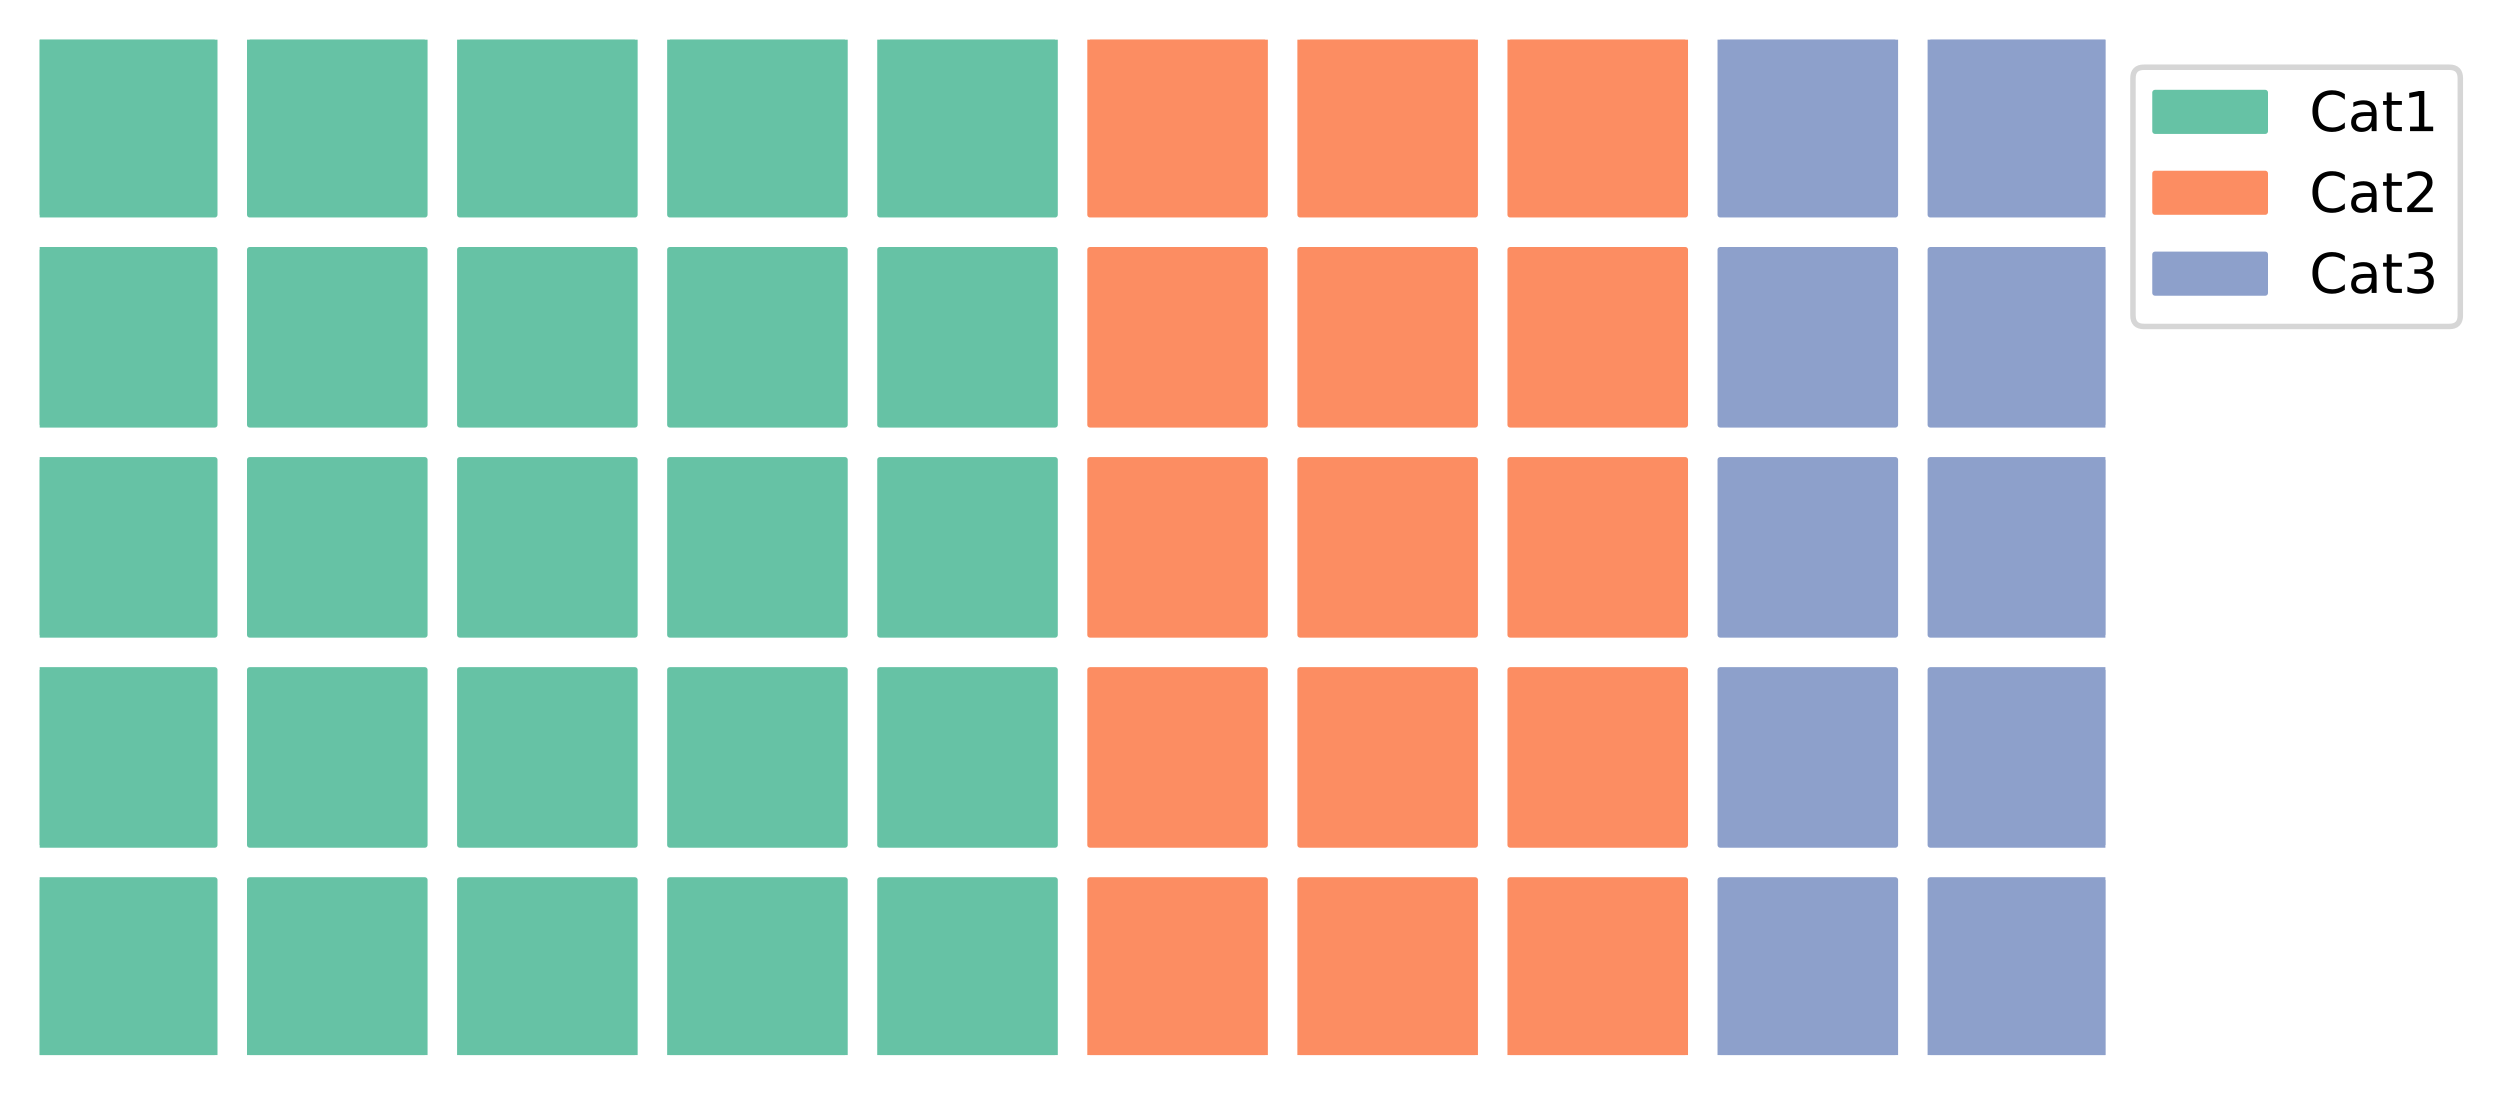 <?xml version="1.0" encoding="utf-8" standalone="no"?>
<!DOCTYPE svg PUBLIC "-//W3C//DTD SVG 1.1//EN"
  "http://www.w3.org/Graphics/SVG/1.1/DTD/svg11.dtd">
<!-- Created with matplotlib (https://matplotlib.org/) -->
<svg height="198.627pt" version="1.1" viewBox="0 0 453.6 198.627" width="453.6pt" xmlns="http://www.w3.org/2000/svg" xmlns:xlink="http://www.w3.org/1999/xlink">
 <defs>
  <style type="text/css">
*{stroke-linecap:butt;stroke-linejoin:round;}
  </style>
 </defs>
 <g id="figure_1">
  <g id="patch_1">
   <path d="M 0 198.627 
L 453.6 198.627 
L 453.6 0 
L 0 0 
z
" style="fill:#ffffff;"/>
  </g>
  <g id="axes_1">
   <g id="patch_2">
    <path clip-path="url(#p44f434ca4f)" d="M 7.2 191.427 
L 38.963 191.427 
L 38.963 159.664 
L 7.2 159.664 
z
" style="fill:#66c2a5;stroke:#66c2a5;stroke-linejoin:miter;"/>
   </g>
   <g id="patch_3">
    <path clip-path="url(#p44f434ca4f)" d="M 7.2 153.311 
L 38.963 153.311 
L 38.963 121.548 
L 7.2 121.548 
z
" style="fill:#66c2a5;stroke:#66c2a5;stroke-linejoin:miter;"/>
   </g>
   <g id="patch_4">
    <path clip-path="url(#p44f434ca4f)" d="M 7.2 115.195 
L 38.963 115.195 
L 38.963 83.432 
L 7.2 83.432 
z
" style="fill:#66c2a5;stroke:#66c2a5;stroke-linejoin:miter;"/>
   </g>
   <g id="patch_5">
    <path clip-path="url(#p44f434ca4f)" d="M 7.2 77.079 
L 38.963 77.079 
L 38.963 45.316 
L 7.2 45.316 
z
" style="fill:#66c2a5;stroke:#66c2a5;stroke-linejoin:miter;"/>
   </g>
   <g id="patch_6">
    <path clip-path="url(#p44f434ca4f)" d="M 7.2 38.963 
L 38.963 38.963 
L 38.963 7.2 
L 7.2 7.2 
z
" style="fill:#66c2a5;stroke:#66c2a5;stroke-linejoin:miter;"/>
   </g>
   <g id="patch_7">
    <path clip-path="url(#p44f434ca4f)" d="M 45.316 191.427 
L 77.079 191.427 
L 77.079 159.664 
L 45.316 159.664 
z
" style="fill:#66c2a5;stroke:#66c2a5;stroke-linejoin:miter;"/>
   </g>
   <g id="patch_8">
    <path clip-path="url(#p44f434ca4f)" d="M 45.316 153.311 
L 77.079 153.311 
L 77.079 121.548 
L 45.316 121.548 
z
" style="fill:#66c2a5;stroke:#66c2a5;stroke-linejoin:miter;"/>
   </g>
   <g id="patch_9">
    <path clip-path="url(#p44f434ca4f)" d="M 45.316 115.195 
L 77.079 115.195 
L 77.079 83.432 
L 45.316 83.432 
z
" style="fill:#66c2a5;stroke:#66c2a5;stroke-linejoin:miter;"/>
   </g>
   <g id="patch_10">
    <path clip-path="url(#p44f434ca4f)" d="M 45.316 77.079 
L 77.079 77.079 
L 77.079 45.316 
L 45.316 45.316 
z
" style="fill:#66c2a5;stroke:#66c2a5;stroke-linejoin:miter;"/>
   </g>
   <g id="patch_11">
    <path clip-path="url(#p44f434ca4f)" d="M 45.316 38.963 
L 77.079 38.963 
L 77.079 7.2 
L 45.316 7.2 
z
" style="fill:#66c2a5;stroke:#66c2a5;stroke-linejoin:miter;"/>
   </g>
   <g id="patch_12">
    <path clip-path="url(#p44f434ca4f)" d="M 83.432 191.427 
L 115.195 191.427 
L 115.195 159.664 
L 83.432 159.664 
z
" style="fill:#66c2a5;stroke:#66c2a5;stroke-linejoin:miter;"/>
   </g>
   <g id="patch_13">
    <path clip-path="url(#p44f434ca4f)" d="M 83.432 153.311 
L 115.195 153.311 
L 115.195 121.548 
L 83.432 121.548 
z
" style="fill:#66c2a5;stroke:#66c2a5;stroke-linejoin:miter;"/>
   </g>
   <g id="patch_14">
    <path clip-path="url(#p44f434ca4f)" d="M 83.432 115.195 
L 115.195 115.195 
L 115.195 83.432 
L 83.432 83.432 
z
" style="fill:#66c2a5;stroke:#66c2a5;stroke-linejoin:miter;"/>
   </g>
   <g id="patch_15">
    <path clip-path="url(#p44f434ca4f)" d="M 83.432 77.079 
L 115.195 77.079 
L 115.195 45.316 
L 83.432 45.316 
z
" style="fill:#66c2a5;stroke:#66c2a5;stroke-linejoin:miter;"/>
   </g>
   <g id="patch_16">
    <path clip-path="url(#p44f434ca4f)" d="M 83.432 38.963 
L 115.195 38.963 
L 115.195 7.2 
L 83.432 7.2 
z
" style="fill:#66c2a5;stroke:#66c2a5;stroke-linejoin:miter;"/>
   </g>
   <g id="patch_17">
    <path clip-path="url(#p44f434ca4f)" d="M 121.548 191.427 
L 153.311 191.427 
L 153.311 159.664 
L 121.548 159.664 
z
" style="fill:#66c2a5;stroke:#66c2a5;stroke-linejoin:miter;"/>
   </g>
   <g id="patch_18">
    <path clip-path="url(#p44f434ca4f)" d="M 121.548 153.311 
L 153.311 153.311 
L 153.311 121.548 
L 121.548 121.548 
z
" style="fill:#66c2a5;stroke:#66c2a5;stroke-linejoin:miter;"/>
   </g>
   <g id="patch_19">
    <path clip-path="url(#p44f434ca4f)" d="M 121.548 115.195 
L 153.311 115.195 
L 153.311 83.432 
L 121.548 83.432 
z
" style="fill:#66c2a5;stroke:#66c2a5;stroke-linejoin:miter;"/>
   </g>
   <g id="patch_20">
    <path clip-path="url(#p44f434ca4f)" d="M 121.548 77.079 
L 153.311 77.079 
L 153.311 45.316 
L 121.548 45.316 
z
" style="fill:#66c2a5;stroke:#66c2a5;stroke-linejoin:miter;"/>
   </g>
   <g id="patch_21">
    <path clip-path="url(#p44f434ca4f)" d="M 121.548 38.963 
L 153.311 38.963 
L 153.311 7.2 
L 121.548 7.2 
z
" style="fill:#66c2a5;stroke:#66c2a5;stroke-linejoin:miter;"/>
   </g>
   <g id="patch_22">
    <path clip-path="url(#p44f434ca4f)" d="M 159.664 191.427 
L 191.427 191.427 
L 191.427 159.664 
L 159.664 159.664 
z
" style="fill:#66c2a5;stroke:#66c2a5;stroke-linejoin:miter;"/>
   </g>
   <g id="patch_23">
    <path clip-path="url(#p44f434ca4f)" d="M 159.664 153.311 
L 191.427 153.311 
L 191.427 121.548 
L 159.664 121.548 
z
" style="fill:#66c2a5;stroke:#66c2a5;stroke-linejoin:miter;"/>
   </g>
   <g id="patch_24">
    <path clip-path="url(#p44f434ca4f)" d="M 159.664 115.195 
L 191.427 115.195 
L 191.427 83.432 
L 159.664 83.432 
z
" style="fill:#66c2a5;stroke:#66c2a5;stroke-linejoin:miter;"/>
   </g>
   <g id="patch_25">
    <path clip-path="url(#p44f434ca4f)" d="M 159.664 77.079 
L 191.427 77.079 
L 191.427 45.316 
L 159.664 45.316 
z
" style="fill:#66c2a5;stroke:#66c2a5;stroke-linejoin:miter;"/>
   </g>
   <g id="patch_26">
    <path clip-path="url(#p44f434ca4f)" d="M 159.664 38.963 
L 191.427 38.963 
L 191.427 7.2 
L 159.664 7.2 
z
" style="fill:#66c2a5;stroke:#66c2a5;stroke-linejoin:miter;"/>
   </g>
   <g id="patch_27">
    <path clip-path="url(#p44f434ca4f)" d="M 197.779 191.427 
L 229.543 191.427 
L 229.543 159.664 
L 197.779 159.664 
z
" style="fill:#fc8d62;stroke:#fc8d62;stroke-linejoin:miter;"/>
   </g>
   <g id="patch_28">
    <path clip-path="url(#p44f434ca4f)" d="M 197.779 153.311 
L 229.543 153.311 
L 229.543 121.548 
L 197.779 121.548 
z
" style="fill:#fc8d62;stroke:#fc8d62;stroke-linejoin:miter;"/>
   </g>
   <g id="patch_29">
    <path clip-path="url(#p44f434ca4f)" d="M 197.779 115.195 
L 229.543 115.195 
L 229.543 83.432 
L 197.779 83.432 
z
" style="fill:#fc8d62;stroke:#fc8d62;stroke-linejoin:miter;"/>
   </g>
   <g id="patch_30">
    <path clip-path="url(#p44f434ca4f)" d="M 197.779 77.079 
L 229.543 77.079 
L 229.543 45.316 
L 197.779 45.316 
z
" style="fill:#fc8d62;stroke:#fc8d62;stroke-linejoin:miter;"/>
   </g>
   <g id="patch_31">
    <path clip-path="url(#p44f434ca4f)" d="M 197.779 38.963 
L 229.543 38.963 
L 229.543 7.2 
L 197.779 7.2 
z
" style="fill:#fc8d62;stroke:#fc8d62;stroke-linejoin:miter;"/>
   </g>
   <g id="patch_32">
    <path clip-path="url(#p44f434ca4f)" d="M 235.895 191.427 
L 267.659 191.427 
L 267.659 159.664 
L 235.895 159.664 
z
" style="fill:#fc8d62;stroke:#fc8d62;stroke-linejoin:miter;"/>
   </g>
   <g id="patch_33">
    <path clip-path="url(#p44f434ca4f)" d="M 235.895 153.311 
L 267.659 153.311 
L 267.659 121.548 
L 235.895 121.548 
z
" style="fill:#fc8d62;stroke:#fc8d62;stroke-linejoin:miter;"/>
   </g>
   <g id="patch_34">
    <path clip-path="url(#p44f434ca4f)" d="M 235.895 115.195 
L 267.659 115.195 
L 267.659 83.432 
L 235.895 83.432 
z
" style="fill:#fc8d62;stroke:#fc8d62;stroke-linejoin:miter;"/>
   </g>
   <g id="patch_35">
    <path clip-path="url(#p44f434ca4f)" d="M 235.895 77.079 
L 267.659 77.079 
L 267.659 45.316 
L 235.895 45.316 
z
" style="fill:#fc8d62;stroke:#fc8d62;stroke-linejoin:miter;"/>
   </g>
   <g id="patch_36">
    <path clip-path="url(#p44f434ca4f)" d="M 235.895 38.963 
L 267.659 38.963 
L 267.659 7.2 
L 235.895 7.2 
z
" style="fill:#fc8d62;stroke:#fc8d62;stroke-linejoin:miter;"/>
   </g>
   <g id="patch_37">
    <path clip-path="url(#p44f434ca4f)" d="M 274.011 191.427 
L 305.774 191.427 
L 305.774 159.664 
L 274.011 159.664 
z
" style="fill:#fc8d62;stroke:#fc8d62;stroke-linejoin:miter;"/>
   </g>
   <g id="patch_38">
    <path clip-path="url(#p44f434ca4f)" d="M 274.011 153.311 
L 305.774 153.311 
L 305.774 121.548 
L 274.011 121.548 
z
" style="fill:#fc8d62;stroke:#fc8d62;stroke-linejoin:miter;"/>
   </g>
   <g id="patch_39">
    <path clip-path="url(#p44f434ca4f)" d="M 274.011 115.195 
L 305.774 115.195 
L 305.774 83.432 
L 274.011 83.432 
z
" style="fill:#fc8d62;stroke:#fc8d62;stroke-linejoin:miter;"/>
   </g>
   <g id="patch_40">
    <path clip-path="url(#p44f434ca4f)" d="M 274.011 77.079 
L 305.774 77.079 
L 305.774 45.316 
L 274.011 45.316 
z
" style="fill:#fc8d62;stroke:#fc8d62;stroke-linejoin:miter;"/>
   </g>
   <g id="patch_41">
    <path clip-path="url(#p44f434ca4f)" d="M 274.011 38.963 
L 305.774 38.963 
L 305.774 7.2 
L 274.011 7.2 
z
" style="fill:#fc8d62;stroke:#fc8d62;stroke-linejoin:miter;"/>
   </g>
   <g id="patch_42">
    <path clip-path="url(#p44f434ca4f)" d="M 312.127 191.427 
L 343.89 191.427 
L 343.89 159.664 
L 312.127 159.664 
z
" style="fill:#8da0cb;stroke:#8da0cb;stroke-linejoin:miter;"/>
   </g>
   <g id="patch_43">
    <path clip-path="url(#p44f434ca4f)" d="M 312.127 153.311 
L 343.89 153.311 
L 343.89 121.548 
L 312.127 121.548 
z
" style="fill:#8da0cb;stroke:#8da0cb;stroke-linejoin:miter;"/>
   </g>
   <g id="patch_44">
    <path clip-path="url(#p44f434ca4f)" d="M 312.127 115.195 
L 343.89 115.195 
L 343.89 83.432 
L 312.127 83.432 
z
" style="fill:#8da0cb;stroke:#8da0cb;stroke-linejoin:miter;"/>
   </g>
   <g id="patch_45">
    <path clip-path="url(#p44f434ca4f)" d="M 312.127 77.079 
L 343.89 77.079 
L 343.89 45.316 
L 312.127 45.316 
z
" style="fill:#8da0cb;stroke:#8da0cb;stroke-linejoin:miter;"/>
   </g>
   <g id="patch_46">
    <path clip-path="url(#p44f434ca4f)" d="M 312.127 38.963 
L 343.89 38.963 
L 343.89 7.2 
L 312.127 7.2 
z
" style="fill:#8da0cb;stroke:#8da0cb;stroke-linejoin:miter;"/>
   </g>
   <g id="patch_47">
    <path clip-path="url(#p44f434ca4f)" d="M 350.243 191.427 
L 382.006 191.427 
L 382.006 159.664 
L 350.243 159.664 
z
" style="fill:#8da0cb;stroke:#8da0cb;stroke-linejoin:miter;"/>
   </g>
   <g id="patch_48">
    <path clip-path="url(#p44f434ca4f)" d="M 350.243 153.311 
L 382.006 153.311 
L 382.006 121.548 
L 350.243 121.548 
z
" style="fill:#8da0cb;stroke:#8da0cb;stroke-linejoin:miter;"/>
   </g>
   <g id="patch_49">
    <path clip-path="url(#p44f434ca4f)" d="M 350.243 115.195 
L 382.006 115.195 
L 382.006 83.432 
L 350.243 83.432 
z
" style="fill:#8da0cb;stroke:#8da0cb;stroke-linejoin:miter;"/>
   </g>
   <g id="patch_50">
    <path clip-path="url(#p44f434ca4f)" d="M 350.243 77.079 
L 382.006 77.079 
L 382.006 45.316 
L 350.243 45.316 
z
" style="fill:#8da0cb;stroke:#8da0cb;stroke-linejoin:miter;"/>
   </g>
   <g id="patch_51">
    <path clip-path="url(#p44f434ca4f)" d="M 350.243 38.963 
L 382.006 38.963 
L 382.006 7.2 
L 350.243 7.2 
z
" style="fill:#8da0cb;stroke:#8da0cb;stroke-linejoin:miter;"/>
   </g>
   <g id="legend_1">
    <g id="patch_52">
     <path d="M 389.006 59.234 
L 444.4 59.234 
Q 446.4 59.234 446.4 57.234 
L 446.4 14.2 
Q 446.4 12.2 444.4 12.2 
L 389.006 12.2 
Q 387.006 12.2 387.006 14.2 
L 387.006 57.234 
Q 387.006 59.234 389.006 59.234 
z
" style="fill:#ffffff;opacity:0.8;stroke:#cccccc;stroke-linejoin:miter;"/>
    </g>
    <g id="patch_53">
     <path d="M 391.006 23.798 
L 411.006 23.798 
L 411.006 16.798 
L 391.006 16.798 
z
" style="fill:#66c2a5;stroke:#66c2a5;stroke-linejoin:miter;"/>
    </g>
    <g id="text_1">
     <!-- Cat1 -->
     <defs>
      <path d="M 64.406 67.281 
L 64.406 56.891 
Q 59.422 61.531 53.781 63.812 
Q 48.141 66.109 41.797 66.109 
Q 29.297 66.109 22.656 58.469 
Q 16.016 50.828 16.016 36.375 
Q 16.016 21.969 22.656 14.328 
Q 29.297 6.688 41.797 6.688 
Q 48.141 6.688 53.781 8.984 
Q 59.422 11.281 64.406 15.922 
L 64.406 5.609 
Q 59.234 2.094 53.438 0.328 
Q 47.656 -1.422 41.219 -1.422 
Q 24.656 -1.422 15.125 8.703 
Q 5.609 18.844 5.609 36.375 
Q 5.609 53.953 15.125 64.078 
Q 24.656 74.219 41.219 74.219 
Q 47.75 74.219 53.531 72.484 
Q 59.328 70.75 64.406 67.281 
z
" id="DejaVuSans-67"/>
      <path d="M 34.281 27.484 
Q 23.391 27.484 19.188 25 
Q 14.984 22.516 14.984 16.5 
Q 14.984 11.719 18.141 8.906 
Q 21.297 6.109 26.703 6.109 
Q 34.188 6.109 38.703 11.406 
Q 43.219 16.703 43.219 25.484 
L 43.219 27.484 
z
M 52.203 31.203 
L 52.203 0 
L 43.219 0 
L 43.219 8.297 
Q 40.141 3.328 35.547 0.953 
Q 30.953 -1.422 24.312 -1.422 
Q 15.922 -1.422 10.953 3.297 
Q 6 8.016 6 15.922 
Q 6 25.141 12.172 29.828 
Q 18.359 34.516 30.609 34.516 
L 43.219 34.516 
L 43.219 35.406 
Q 43.219 41.609 39.141 45 
Q 35.062 48.391 27.688 48.391 
Q 23 48.391 18.547 47.266 
Q 14.109 46.141 10.016 43.891 
L 10.016 52.203 
Q 14.938 54.109 19.578 55.047 
Q 24.219 56 28.609 56 
Q 40.484 56 46.344 49.844 
Q 52.203 43.703 52.203 31.203 
z
" id="DejaVuSans-97"/>
      <path d="M 18.312 70.219 
L 18.312 54.688 
L 36.812 54.688 
L 36.812 47.703 
L 18.312 47.703 
L 18.312 18.016 
Q 18.312 11.328 20.141 9.422 
Q 21.969 7.516 27.594 7.516 
L 36.812 7.516 
L 36.812 0 
L 27.594 0 
Q 17.188 0 13.234 3.875 
Q 9.281 7.766 9.281 18.016 
L 9.281 47.703 
L 2.688 47.703 
L 2.688 54.688 
L 9.281 54.688 
L 9.281 70.219 
z
" id="DejaVuSans-116"/>
      <path d="M 12.406 8.297 
L 28.516 8.297 
L 28.516 63.922 
L 10.984 60.406 
L 10.984 69.391 
L 28.422 72.906 
L 38.281 72.906 
L 38.281 8.297 
L 54.391 8.297 
L 54.391 0 
L 12.406 0 
z
" id="DejaVuSans-49"/>
     </defs>
     <g transform="translate(419.006 23.798)scale(0.1 -0.1)">
      <use xlink:href="#DejaVuSans-67"/>
      <use x="69.824" xlink:href="#DejaVuSans-97"/>
      <use x="131.104" xlink:href="#DejaVuSans-116"/>
      <use x="170.312" xlink:href="#DejaVuSans-49"/>
     </g>
    </g>
    <g id="patch_54">
     <path d="M 391.006 38.477 
L 411.006 38.477 
L 411.006 31.477 
L 391.006 31.477 
z
" style="fill:#fc8d62;stroke:#fc8d62;stroke-linejoin:miter;"/>
    </g>
    <g id="text_2">
     <!-- Cat2 -->
     <defs>
      <path d="M 19.188 8.297 
L 53.609 8.297 
L 53.609 0 
L 7.328 0 
L 7.328 8.297 
Q 12.938 14.109 22.625 23.891 
Q 32.328 33.688 34.812 36.531 
Q 39.547 41.844 41.422 45.531 
Q 43.312 49.219 43.312 52.781 
Q 43.312 58.594 39.234 62.25 
Q 35.156 65.922 28.609 65.922 
Q 23.969 65.922 18.812 64.312 
Q 13.672 62.703 7.812 59.422 
L 7.812 69.391 
Q 13.766 71.781 18.938 73 
Q 24.125 74.219 28.422 74.219 
Q 39.75 74.219 46.484 68.547 
Q 53.219 62.891 53.219 53.422 
Q 53.219 48.922 51.531 44.891 
Q 49.859 40.875 45.406 35.406 
Q 44.188 33.984 37.641 27.219 
Q 31.109 20.453 19.188 8.297 
z
" id="DejaVuSans-50"/>
     </defs>
     <g transform="translate(419.006 38.477)scale(0.1 -0.1)">
      <use xlink:href="#DejaVuSans-67"/>
      <use x="69.824" xlink:href="#DejaVuSans-97"/>
      <use x="131.104" xlink:href="#DejaVuSans-116"/>
      <use x="170.312" xlink:href="#DejaVuSans-50"/>
     </g>
    </g>
    <g id="patch_55">
     <path d="M 391.006 53.155 
L 411.006 53.155 
L 411.006 46.155 
L 391.006 46.155 
z
" style="fill:#8da0cb;stroke:#8da0cb;stroke-linejoin:miter;"/>
    </g>
    <g id="text_3">
     <!-- Cat3 -->
     <defs>
      <path d="M 40.578 39.312 
Q 47.656 37.797 51.625 33 
Q 55.609 28.219 55.609 21.188 
Q 55.609 10.406 48.188 4.484 
Q 40.766 -1.422 27.094 -1.422 
Q 22.516 -1.422 17.656 -0.516 
Q 12.797 0.391 7.625 2.203 
L 7.625 11.719 
Q 11.719 9.328 16.594 8.109 
Q 21.484 6.891 26.812 6.891 
Q 36.078 6.891 40.938 10.547 
Q 45.797 14.203 45.797 21.188 
Q 45.797 27.641 41.281 31.266 
Q 36.766 34.906 28.719 34.906 
L 20.219 34.906 
L 20.219 43.016 
L 29.109 43.016 
Q 36.375 43.016 40.234 45.922 
Q 44.094 48.828 44.094 54.297 
Q 44.094 59.906 40.109 62.906 
Q 36.141 65.922 28.719 65.922 
Q 24.656 65.922 20.016 65.031 
Q 15.375 64.156 9.812 62.312 
L 9.812 71.094 
Q 15.438 72.656 20.344 73.438 
Q 25.25 74.219 29.594 74.219 
Q 40.828 74.219 47.359 69.109 
Q 53.906 64.016 53.906 55.328 
Q 53.906 49.266 50.438 45.094 
Q 46.969 40.922 40.578 39.312 
z
" id="DejaVuSans-51"/>
     </defs>
     <g transform="translate(419.006 53.155)scale(0.1 -0.1)">
      <use xlink:href="#DejaVuSans-67"/>
      <use x="69.824" xlink:href="#DejaVuSans-97"/>
      <use x="131.104" xlink:href="#DejaVuSans-116"/>
      <use x="170.312" xlink:href="#DejaVuSans-51"/>
     </g>
    </g>
   </g>
  </g>
 </g>
 <defs>
  <clipPath id="p44f434ca4f">
   <rect height="184.227" width="374.806" x="7.2" y="7.2"/>
  </clipPath>
 </defs>
</svg>
